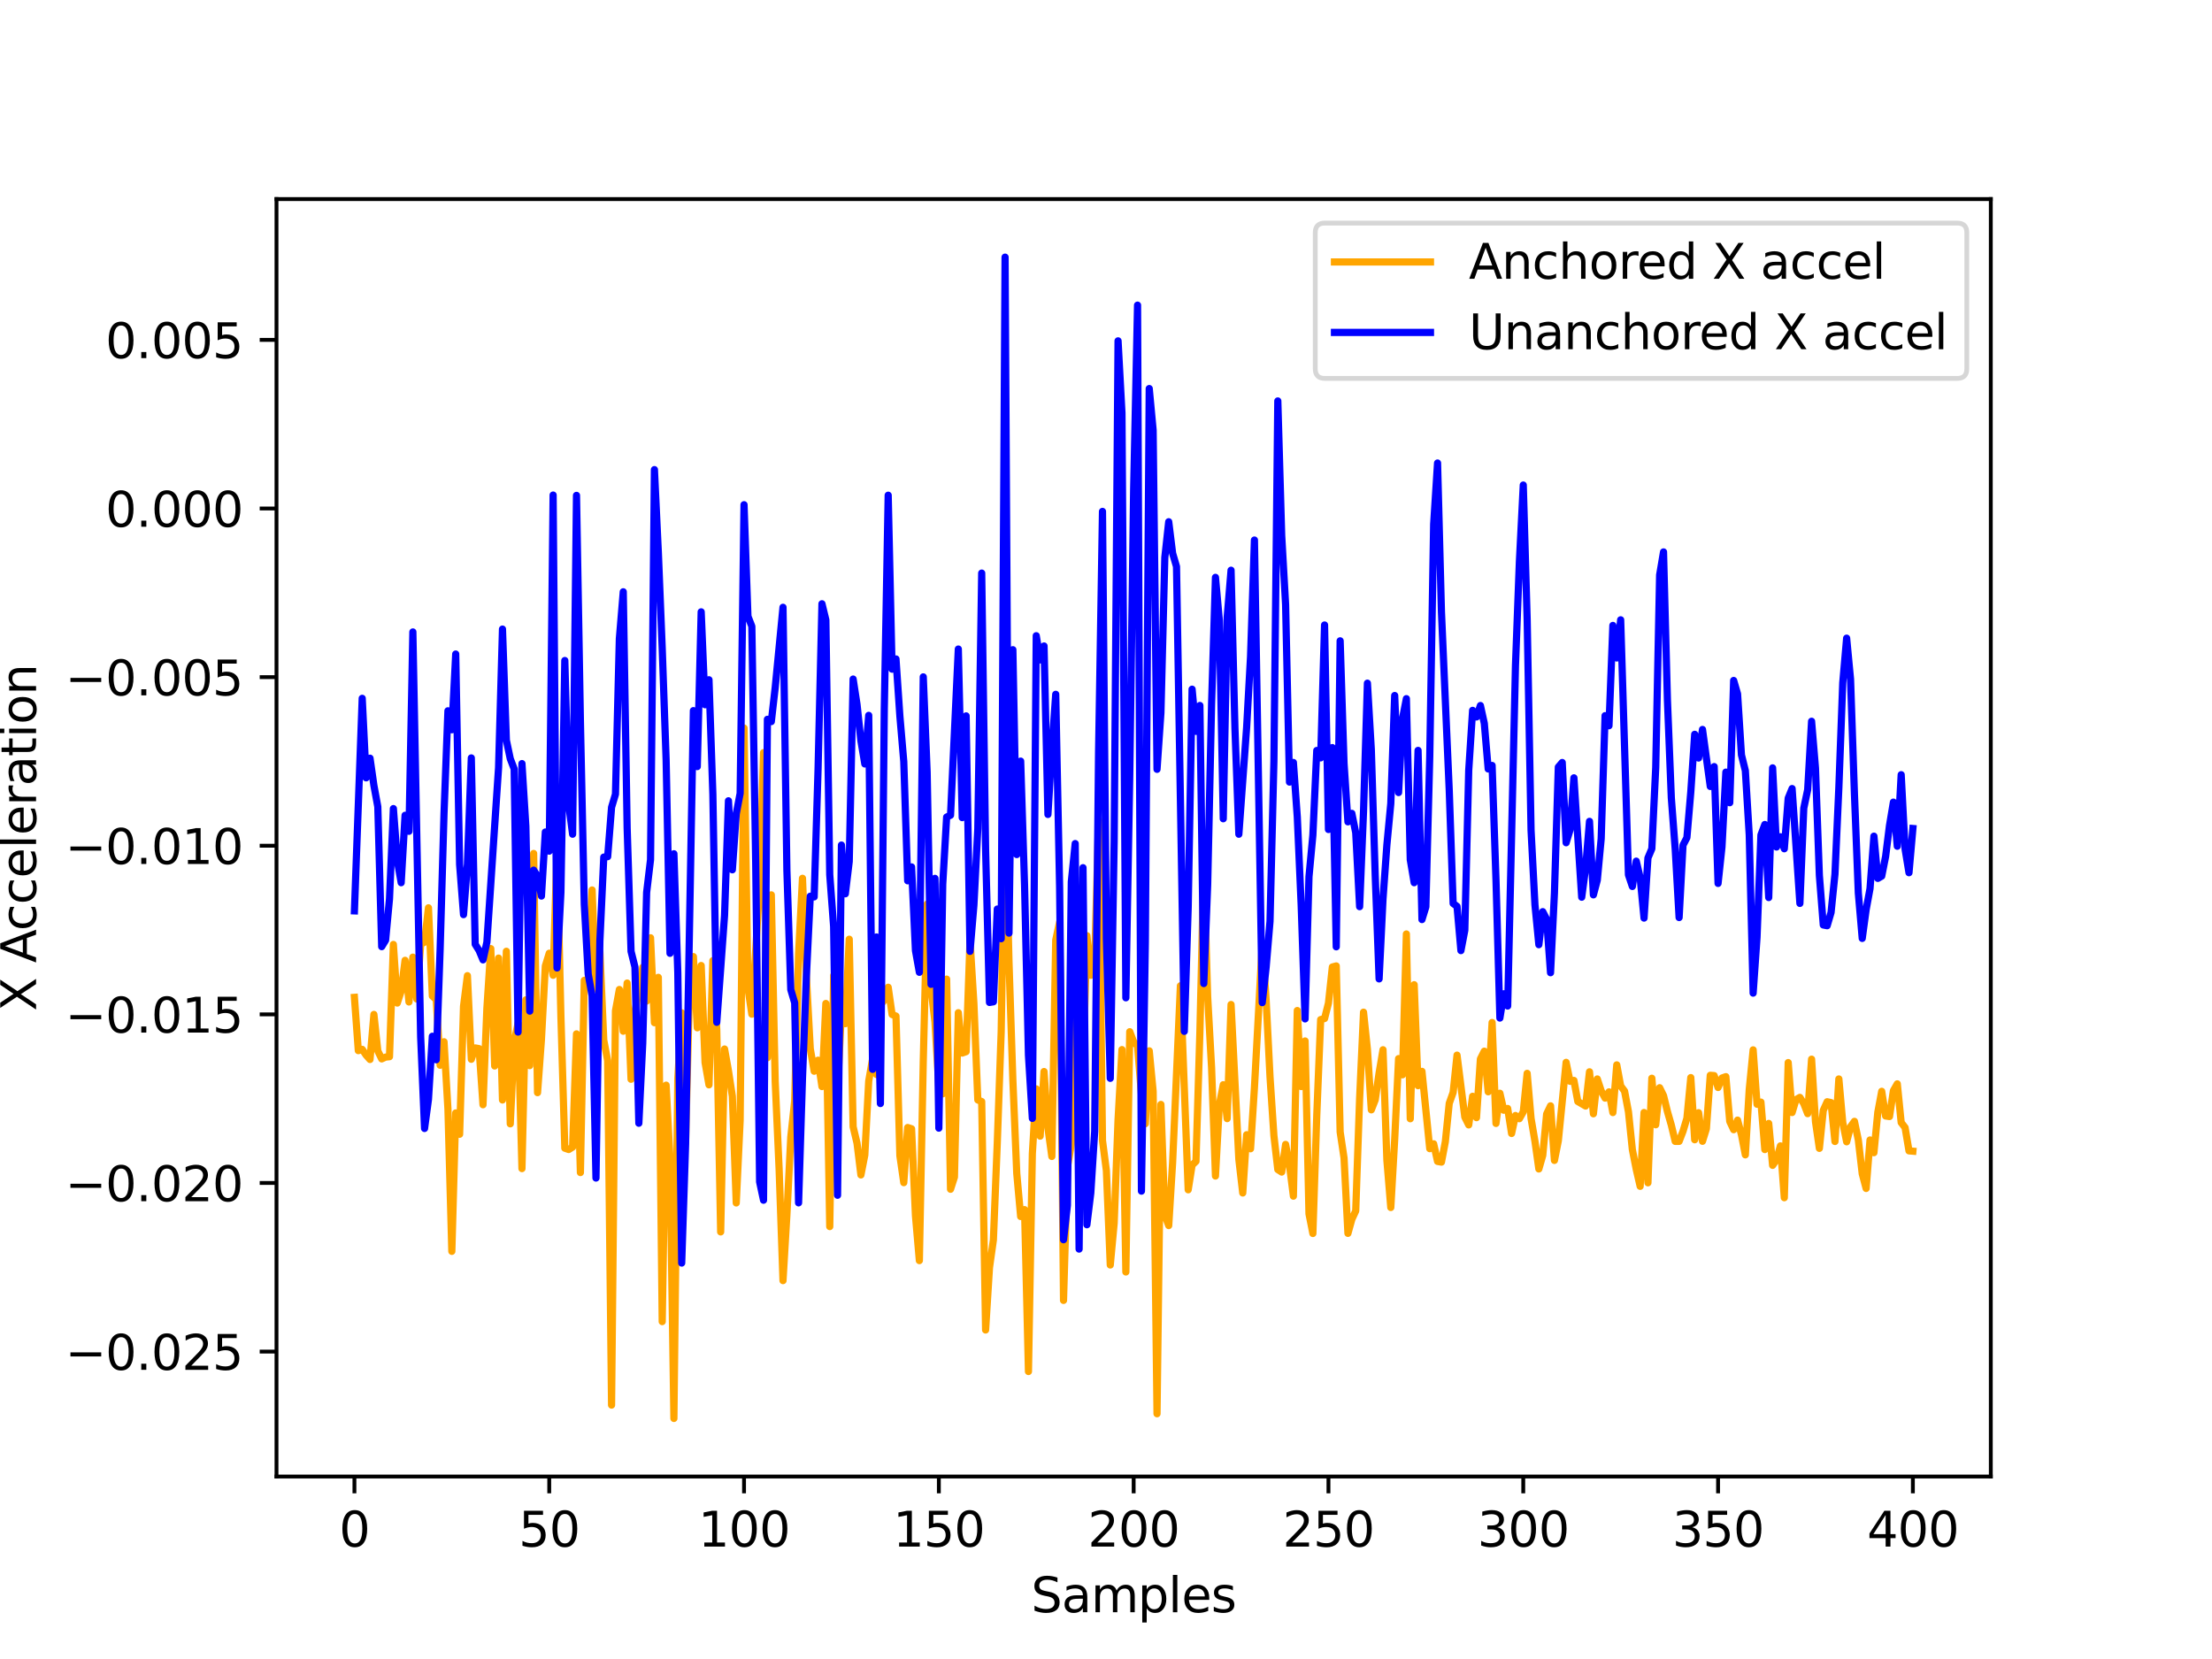 <?xml version="1.0" encoding="utf-8" standalone="no"?>
<!DOCTYPE svg PUBLIC "-//W3C//DTD SVG 1.1//EN"
  "http://www.w3.org/Graphics/SVG/1.1/DTD/svg11.dtd">
<svg xmlns:xlink="http://www.w3.org/1999/xlink" width="460.8pt" height="345.6pt" viewBox="0 0 460.8 345.6" xmlns="http://www.w3.org/2000/svg" version="1.1">
 <defs>
  <style type="text/css">*{stroke-linejoin: round; stroke-linecap: butt}</style>
 </defs>
 <g id="figure_1">
  <g id="patch_1">
   <path d="M 0 345.6 
L 460.8 345.6 
L 460.8 0 
L 0 0 
z
" style="fill: #ffffff"/>
  </g>
  <g id="axes_1">
   <g id="patch_2">
    <path d="M 57.6 307.584 
L 414.72 307.584 
L 414.72 41.472 
L 57.6 41.472 
z
" style="fill: #ffffff"/>
   </g>
   <g id="matplotlib.axis_1">
    <g id="xtick_1">
     <g id="line2d_1">
      <defs>
       <path id="m725468be35" d="M 0 0 
L 0 3.5 
" style="stroke: #000000; stroke-width: 0.8"/>
      </defs>
      <g>
       <use xlink:href="#m725468be35" x="73.833" y="307.584" style="stroke: #000000; stroke-width: 0.8"/>
      </g>
     </g>
     <g id="text_1">
      <!-- 0 -->
      <g transform="translate(70.651 322.182) scale(0.1 -0.1)">
       <defs>
        <path id="DejaVuSans-30" d="M 2034 4250 
Q 1547 4250 1301 3770 
Q 1056 3291 1056 2328 
Q 1056 1369 1301 889 
Q 1547 409 2034 409 
Q 2525 409 2770 889 
Q 3016 1369 3016 2328 
Q 3016 3291 2770 3770 
Q 2525 4250 2034 4250 
z
M 2034 4750 
Q 2819 4750 3233 4129 
Q 3647 3509 3647 2328 
Q 3647 1150 3233 529 
Q 2819 -91 2034 -91 
Q 1250 -91 836 529 
Q 422 1150 422 2328 
Q 422 3509 836 4129 
Q 1250 4750 2034 4750 
z
" transform="scale(0.016)"/>
       </defs>
       <use xlink:href="#DejaVuSans-30"/>
      </g>
     </g>
    </g>
    <g id="xtick_2">
     <g id="line2d_2">
      <g>
       <use xlink:href="#m725468be35" x="114.415" y="307.584" style="stroke: #000000; stroke-width: 0.8"/>
      </g>
     </g>
     <g id="text_2">
      <!-- 50 -->
      <g transform="translate(108.052 322.182) scale(0.1 -0.1)">
       <defs>
        <path id="DejaVuSans-35" d="M 691 4666 
L 3169 4666 
L 3169 4134 
L 1269 4134 
L 1269 2991 
Q 1406 3038 1543 3061 
Q 1681 3084 1819 3084 
Q 2600 3084 3056 2656 
Q 3513 2228 3513 1497 
Q 3513 744 3044 326 
Q 2575 -91 1722 -91 
Q 1428 -91 1123 -41 
Q 819 9 494 109 
L 494 744 
Q 775 591 1075 516 
Q 1375 441 1709 441 
Q 2250 441 2565 725 
Q 2881 1009 2881 1497 
Q 2881 1984 2565 2268 
Q 2250 2553 1709 2553 
Q 1456 2553 1204 2497 
Q 953 2441 691 2322 
L 691 4666 
z
" transform="scale(0.016)"/>
       </defs>
       <use xlink:href="#DejaVuSans-35"/>
       <use xlink:href="#DejaVuSans-30" x="63.623"/>
      </g>
     </g>
    </g>
    <g id="xtick_3">
     <g id="line2d_3">
      <g>
       <use xlink:href="#m725468be35" x="154.996" y="307.584" style="stroke: #000000; stroke-width: 0.8"/>
      </g>
     </g>
     <g id="text_3">
      <!-- 100 -->
      <g transform="translate(145.453 322.182) scale(0.1 -0.1)">
       <defs>
        <path id="DejaVuSans-31" d="M 794 531 
L 1825 531 
L 1825 4091 
L 703 3866 
L 703 4441 
L 1819 4666 
L 2450 4666 
L 2450 531 
L 3481 531 
L 3481 0 
L 794 0 
L 794 531 
z
" transform="scale(0.016)"/>
       </defs>
       <use xlink:href="#DejaVuSans-31"/>
       <use xlink:href="#DejaVuSans-30" x="63.623"/>
       <use xlink:href="#DejaVuSans-30" x="127.246"/>
      </g>
     </g>
    </g>
    <g id="xtick_4">
     <g id="line2d_4">
      <g>
       <use xlink:href="#m725468be35" x="195.578" y="307.584" style="stroke: #000000; stroke-width: 0.8"/>
      </g>
     </g>
     <g id="text_4">
      <!-- 150 -->
      <g transform="translate(186.034 322.182) scale(0.1 -0.1)">
       <use xlink:href="#DejaVuSans-31"/>
       <use xlink:href="#DejaVuSans-35" x="63.623"/>
       <use xlink:href="#DejaVuSans-30" x="127.246"/>
      </g>
     </g>
    </g>
    <g id="xtick_5">
     <g id="line2d_5">
      <g>
       <use xlink:href="#m725468be35" x="236.16" y="307.584" style="stroke: #000000; stroke-width: 0.8"/>
      </g>
     </g>
     <g id="text_5">
      <!-- 200 -->
      <g transform="translate(226.616 322.182) scale(0.1 -0.1)">
       <defs>
        <path id="DejaVuSans-32" d="M 1228 531 
L 3431 531 
L 3431 0 
L 469 0 
L 469 531 
Q 828 903 1448 1529 
Q 2069 2156 2228 2338 
Q 2531 2678 2651 2914 
Q 2772 3150 2772 3378 
Q 2772 3750 2511 3984 
Q 2250 4219 1831 4219 
Q 1534 4219 1204 4116 
Q 875 4013 500 3803 
L 500 4441 
Q 881 4594 1212 4672 
Q 1544 4750 1819 4750 
Q 2544 4750 2975 4387 
Q 3406 4025 3406 3419 
Q 3406 3131 3298 2873 
Q 3191 2616 2906 2266 
Q 2828 2175 2409 1742 
Q 1991 1309 1228 531 
z
" transform="scale(0.016)"/>
       </defs>
       <use xlink:href="#DejaVuSans-32"/>
       <use xlink:href="#DejaVuSans-30" x="63.623"/>
       <use xlink:href="#DejaVuSans-30" x="127.246"/>
      </g>
     </g>
    </g>
    <g id="xtick_6">
     <g id="line2d_6">
      <g>
       <use xlink:href="#m725468be35" x="276.742" y="307.584" style="stroke: #000000; stroke-width: 0.8"/>
      </g>
     </g>
     <g id="text_6">
      <!-- 250 -->
      <g transform="translate(267.198 322.182) scale(0.1 -0.1)">
       <use xlink:href="#DejaVuSans-32"/>
       <use xlink:href="#DejaVuSans-35" x="63.623"/>
       <use xlink:href="#DejaVuSans-30" x="127.246"/>
      </g>
     </g>
    </g>
    <g id="xtick_7">
     <g id="line2d_7">
      <g>
       <use xlink:href="#m725468be35" x="317.324" y="307.584" style="stroke: #000000; stroke-width: 0.8"/>
      </g>
     </g>
     <g id="text_7">
      <!-- 300 -->
      <g transform="translate(307.78 322.182) scale(0.1 -0.1)">
       <defs>
        <path id="DejaVuSans-33" d="M 2597 2516 
Q 3050 2419 3304 2112 
Q 3559 1806 3559 1356 
Q 3559 666 3084 287 
Q 2609 -91 1734 -91 
Q 1441 -91 1130 -33 
Q 819 25 488 141 
L 488 750 
Q 750 597 1062 519 
Q 1375 441 1716 441 
Q 2309 441 2620 675 
Q 2931 909 2931 1356 
Q 2931 1769 2642 2001 
Q 2353 2234 1838 2234 
L 1294 2234 
L 1294 2753 
L 1863 2753 
Q 2328 2753 2575 2939 
Q 2822 3125 2822 3475 
Q 2822 3834 2567 4026 
Q 2313 4219 1838 4219 
Q 1578 4219 1281 4162 
Q 984 4106 628 3988 
L 628 4550 
Q 988 4650 1302 4700 
Q 1616 4750 1894 4750 
Q 2613 4750 3031 4423 
Q 3450 4097 3450 3541 
Q 3450 3153 3228 2886 
Q 3006 2619 2597 2516 
z
" transform="scale(0.016)"/>
       </defs>
       <use xlink:href="#DejaVuSans-33"/>
       <use xlink:href="#DejaVuSans-30" x="63.623"/>
       <use xlink:href="#DejaVuSans-30" x="127.246"/>
      </g>
     </g>
    </g>
    <g id="xtick_8">
     <g id="line2d_8">
      <g>
       <use xlink:href="#m725468be35" x="357.905" y="307.584" style="stroke: #000000; stroke-width: 0.8"/>
      </g>
     </g>
     <g id="text_8">
      <!-- 350 -->
      <g transform="translate(348.362 322.182) scale(0.1 -0.1)">
       <use xlink:href="#DejaVuSans-33"/>
       <use xlink:href="#DejaVuSans-35" x="63.623"/>
       <use xlink:href="#DejaVuSans-30" x="127.246"/>
      </g>
     </g>
    </g>
    <g id="xtick_9">
     <g id="line2d_9">
      <g>
       <use xlink:href="#m725468be35" x="398.487" y="307.584" style="stroke: #000000; stroke-width: 0.8"/>
      </g>
     </g>
     <g id="text_9">
      <!-- 400 -->
      <g transform="translate(388.944 322.182) scale(0.1 -0.1)">
       <defs>
        <path id="DejaVuSans-34" d="M 2419 4116 
L 825 1625 
L 2419 1625 
L 2419 4116 
z
M 2253 4666 
L 3047 4666 
L 3047 1625 
L 3713 1625 
L 3713 1100 
L 3047 1100 
L 3047 0 
L 2419 0 
L 2419 1100 
L 313 1100 
L 313 1709 
L 2253 4666 
z
" transform="scale(0.016)"/>
       </defs>
       <use xlink:href="#DejaVuSans-34"/>
       <use xlink:href="#DejaVuSans-30" x="63.623"/>
       <use xlink:href="#DejaVuSans-30" x="127.246"/>
      </g>
     </g>
    </g>
    <g id="text_10">
     <!-- Samples -->
     <g transform="translate(214.807 335.861) scale(0.1 -0.1)">
      <defs>
       <path id="DejaVuSans-53" d="M 3425 4513 
L 3425 3897 
Q 3066 4069 2747 4153 
Q 2428 4238 2131 4238 
Q 1616 4238 1336 4038 
Q 1056 3838 1056 3469 
Q 1056 3159 1242 3001 
Q 1428 2844 1947 2747 
L 2328 2669 
Q 3034 2534 3370 2195 
Q 3706 1856 3706 1288 
Q 3706 609 3251 259 
Q 2797 -91 1919 -91 
Q 1588 -91 1214 -16 
Q 841 59 441 206 
L 441 856 
Q 825 641 1194 531 
Q 1563 422 1919 422 
Q 2459 422 2753 634 
Q 3047 847 3047 1241 
Q 3047 1584 2836 1778 
Q 2625 1972 2144 2069 
L 1759 2144 
Q 1053 2284 737 2584 
Q 422 2884 422 3419 
Q 422 4038 858 4394 
Q 1294 4750 2059 4750 
Q 2388 4750 2728 4690 
Q 3069 4631 3425 4513 
z
" transform="scale(0.016)"/>
       <path id="DejaVuSans-61" d="M 2194 1759 
Q 1497 1759 1228 1600 
Q 959 1441 959 1056 
Q 959 750 1161 570 
Q 1363 391 1709 391 
Q 2188 391 2477 730 
Q 2766 1069 2766 1631 
L 2766 1759 
L 2194 1759 
z
M 3341 1997 
L 3341 0 
L 2766 0 
L 2766 531 
Q 2569 213 2275 61 
Q 1981 -91 1556 -91 
Q 1019 -91 701 211 
Q 384 513 384 1019 
Q 384 1609 779 1909 
Q 1175 2209 1959 2209 
L 2766 2209 
L 2766 2266 
Q 2766 2663 2505 2880 
Q 2244 3097 1772 3097 
Q 1472 3097 1187 3025 
Q 903 2953 641 2809 
L 641 3341 
Q 956 3463 1253 3523 
Q 1550 3584 1831 3584 
Q 2591 3584 2966 3190 
Q 3341 2797 3341 1997 
z
" transform="scale(0.016)"/>
       <path id="DejaVuSans-6d" d="M 3328 2828 
Q 3544 3216 3844 3400 
Q 4144 3584 4550 3584 
Q 5097 3584 5394 3201 
Q 5691 2819 5691 2113 
L 5691 0 
L 5113 0 
L 5113 2094 
Q 5113 2597 4934 2840 
Q 4756 3084 4391 3084 
Q 3944 3084 3684 2787 
Q 3425 2491 3425 1978 
L 3425 0 
L 2847 0 
L 2847 2094 
Q 2847 2600 2669 2842 
Q 2491 3084 2119 3084 
Q 1678 3084 1418 2786 
Q 1159 2488 1159 1978 
L 1159 0 
L 581 0 
L 581 3500 
L 1159 3500 
L 1159 2956 
Q 1356 3278 1631 3431 
Q 1906 3584 2284 3584 
Q 2666 3584 2933 3390 
Q 3200 3197 3328 2828 
z
" transform="scale(0.016)"/>
       <path id="DejaVuSans-70" d="M 1159 525 
L 1159 -1331 
L 581 -1331 
L 581 3500 
L 1159 3500 
L 1159 2969 
Q 1341 3281 1617 3432 
Q 1894 3584 2278 3584 
Q 2916 3584 3314 3078 
Q 3713 2572 3713 1747 
Q 3713 922 3314 415 
Q 2916 -91 2278 -91 
Q 1894 -91 1617 61 
Q 1341 213 1159 525 
z
M 3116 1747 
Q 3116 2381 2855 2742 
Q 2594 3103 2138 3103 
Q 1681 3103 1420 2742 
Q 1159 2381 1159 1747 
Q 1159 1113 1420 752 
Q 1681 391 2138 391 
Q 2594 391 2855 752 
Q 3116 1113 3116 1747 
z
" transform="scale(0.016)"/>
       <path id="DejaVuSans-6c" d="M 603 4863 
L 1178 4863 
L 1178 0 
L 603 0 
L 603 4863 
z
" transform="scale(0.016)"/>
       <path id="DejaVuSans-65" d="M 3597 1894 
L 3597 1613 
L 953 1613 
Q 991 1019 1311 708 
Q 1631 397 2203 397 
Q 2534 397 2845 478 
Q 3156 559 3463 722 
L 3463 178 
Q 3153 47 2828 -22 
Q 2503 -91 2169 -91 
Q 1331 -91 842 396 
Q 353 884 353 1716 
Q 353 2575 817 3079 
Q 1281 3584 2069 3584 
Q 2775 3584 3186 3129 
Q 3597 2675 3597 1894 
z
M 3022 2063 
Q 3016 2534 2758 2815 
Q 2500 3097 2075 3097 
Q 1594 3097 1305 2825 
Q 1016 2553 972 2059 
L 3022 2063 
z
" transform="scale(0.016)"/>
       <path id="DejaVuSans-73" d="M 2834 3397 
L 2834 2853 
Q 2591 2978 2328 3040 
Q 2066 3103 1784 3103 
Q 1356 3103 1142 2972 
Q 928 2841 928 2578 
Q 928 2378 1081 2264 
Q 1234 2150 1697 2047 
L 1894 2003 
Q 2506 1872 2764 1633 
Q 3022 1394 3022 966 
Q 3022 478 2636 193 
Q 2250 -91 1575 -91 
Q 1294 -91 989 -36 
Q 684 19 347 128 
L 347 722 
Q 666 556 975 473 
Q 1284 391 1588 391 
Q 1994 391 2212 530 
Q 2431 669 2431 922 
Q 2431 1156 2273 1281 
Q 2116 1406 1581 1522 
L 1381 1569 
Q 847 1681 609 1914 
Q 372 2147 372 2553 
Q 372 3047 722 3315 
Q 1072 3584 1716 3584 
Q 2034 3584 2315 3537 
Q 2597 3491 2834 3397 
z
" transform="scale(0.016)"/>
      </defs>
      <use xlink:href="#DejaVuSans-53"/>
      <use xlink:href="#DejaVuSans-61" x="63.477"/>
      <use xlink:href="#DejaVuSans-6d" x="124.756"/>
      <use xlink:href="#DejaVuSans-70" x="222.168"/>
      <use xlink:href="#DejaVuSans-6c" x="285.645"/>
      <use xlink:href="#DejaVuSans-65" x="313.428"/>
      <use xlink:href="#DejaVuSans-73" x="374.951"/>
     </g>
    </g>
   </g>
   <g id="matplotlib.axis_2">
    <g id="ytick_1">
     <g id="line2d_10">
      <defs>
       <path id="m197a4df9af" d="M 0 0 
L -3.5 0 
" style="stroke: #000000; stroke-width: 0.8"/>
      </defs>
      <g>
       <use xlink:href="#m197a4df9af" x="57.6" y="281.559" style="stroke: #000000; stroke-width: 0.8"/>
      </g>
     </g>
     <g id="text_11">
      <!-- −0.025 -->
      <g transform="translate(13.592 285.358) scale(0.1 -0.1)">
       <defs>
        <path id="DejaVuSans-2212" d="M 678 2272 
L 4684 2272 
L 4684 1741 
L 678 1741 
L 678 2272 
z
" transform="scale(0.016)"/>
        <path id="DejaVuSans-2e" d="M 684 794 
L 1344 794 
L 1344 0 
L 684 0 
L 684 794 
z
" transform="scale(0.016)"/>
       </defs>
       <use xlink:href="#DejaVuSans-2212"/>
       <use xlink:href="#DejaVuSans-30" x="83.789"/>
       <use xlink:href="#DejaVuSans-2e" x="147.412"/>
       <use xlink:href="#DejaVuSans-30" x="179.199"/>
       <use xlink:href="#DejaVuSans-32" x="242.822"/>
       <use xlink:href="#DejaVuSans-35" x="306.445"/>
      </g>
     </g>
    </g>
    <g id="ytick_2">
     <g id="line2d_11">
      <g>
       <use xlink:href="#m197a4df9af" x="57.6" y="246.433" style="stroke: #000000; stroke-width: 0.8"/>
      </g>
     </g>
     <g id="text_12">
      <!-- −0.020 -->
      <g transform="translate(13.592 250.232) scale(0.1 -0.1)">
       <use xlink:href="#DejaVuSans-2212"/>
       <use xlink:href="#DejaVuSans-30" x="83.789"/>
       <use xlink:href="#DejaVuSans-2e" x="147.412"/>
       <use xlink:href="#DejaVuSans-30" x="179.199"/>
       <use xlink:href="#DejaVuSans-32" x="242.822"/>
       <use xlink:href="#DejaVuSans-30" x="306.445"/>
      </g>
     </g>
    </g>
    <g id="ytick_3">
     <g id="line2d_12">
      <g>
       <use xlink:href="#m197a4df9af" x="57.6" y="211.307" style="stroke: #000000; stroke-width: 0.8"/>
      </g>
     </g>
     <g id="text_13">
      <!-- −0.015 -->
      <g transform="translate(13.592 215.106) scale(0.1 -0.1)">
       <use xlink:href="#DejaVuSans-2212"/>
       <use xlink:href="#DejaVuSans-30" x="83.789"/>
       <use xlink:href="#DejaVuSans-2e" x="147.412"/>
       <use xlink:href="#DejaVuSans-30" x="179.199"/>
       <use xlink:href="#DejaVuSans-31" x="242.822"/>
       <use xlink:href="#DejaVuSans-35" x="306.445"/>
      </g>
     </g>
    </g>
    <g id="ytick_4">
     <g id="line2d_13">
      <g>
       <use xlink:href="#m197a4df9af" x="57.6" y="176.181" style="stroke: #000000; stroke-width: 0.8"/>
      </g>
     </g>
     <g id="text_14">
      <!-- −0.010 -->
      <g transform="translate(13.592 179.98) scale(0.1 -0.1)">
       <use xlink:href="#DejaVuSans-2212"/>
       <use xlink:href="#DejaVuSans-30" x="83.789"/>
       <use xlink:href="#DejaVuSans-2e" x="147.412"/>
       <use xlink:href="#DejaVuSans-30" x="179.199"/>
       <use xlink:href="#DejaVuSans-31" x="242.822"/>
       <use xlink:href="#DejaVuSans-30" x="306.445"/>
      </g>
     </g>
    </g>
    <g id="ytick_5">
     <g id="line2d_14">
      <g>
       <use xlink:href="#m197a4df9af" x="57.6" y="141.055" style="stroke: #000000; stroke-width: 0.8"/>
      </g>
     </g>
     <g id="text_15">
      <!-- −0.005 -->
      <g transform="translate(13.592 144.854) scale(0.1 -0.1)">
       <use xlink:href="#DejaVuSans-2212"/>
       <use xlink:href="#DejaVuSans-30" x="83.789"/>
       <use xlink:href="#DejaVuSans-2e" x="147.412"/>
       <use xlink:href="#DejaVuSans-30" x="179.199"/>
       <use xlink:href="#DejaVuSans-30" x="242.822"/>
       <use xlink:href="#DejaVuSans-35" x="306.445"/>
      </g>
     </g>
    </g>
    <g id="ytick_6">
     <g id="line2d_15">
      <g>
       <use xlink:href="#m197a4df9af" x="57.6" y="105.929" style="stroke: #000000; stroke-width: 0.8"/>
      </g>
     </g>
     <g id="text_16">
      <!-- 0.000 -->
      <g transform="translate(21.972 109.729) scale(0.1 -0.1)">
       <use xlink:href="#DejaVuSans-30"/>
       <use xlink:href="#DejaVuSans-2e" x="63.623"/>
       <use xlink:href="#DejaVuSans-30" x="95.41"/>
       <use xlink:href="#DejaVuSans-30" x="159.033"/>
       <use xlink:href="#DejaVuSans-30" x="222.656"/>
      </g>
     </g>
    </g>
    <g id="ytick_7">
     <g id="line2d_16">
      <g>
       <use xlink:href="#m197a4df9af" x="57.6" y="70.803" style="stroke: #000000; stroke-width: 0.8"/>
      </g>
     </g>
     <g id="text_17">
      <!-- 0.005 -->
      <g transform="translate(21.972 74.603) scale(0.1 -0.1)">
       <use xlink:href="#DejaVuSans-30"/>
       <use xlink:href="#DejaVuSans-2e" x="63.623"/>
       <use xlink:href="#DejaVuSans-30" x="95.41"/>
       <use xlink:href="#DejaVuSans-30" x="159.033"/>
       <use xlink:href="#DejaVuSans-35" x="222.656"/>
      </g>
     </g>
    </g>
    <g id="text_18">
     <!-- X Acceleration -->
     <g transform="translate(7.513 210.612) rotate(-90) scale(0.1 -0.1)">
      <defs>
       <path id="DejaVuSans-58" d="M 403 4666 
L 1081 4666 
L 2241 2931 
L 3406 4666 
L 4084 4666 
L 2584 2425 
L 4184 0 
L 3506 0 
L 2194 1984 
L 872 0 
L 191 0 
L 1856 2491 
L 403 4666 
z
" transform="scale(0.016)"/>
       <path id="DejaVuSans-20" transform="scale(0.016)"/>
       <path id="DejaVuSans-41" d="M 2188 4044 
L 1331 1722 
L 3047 1722 
L 2188 4044 
z
M 1831 4666 
L 2547 4666 
L 4325 0 
L 3669 0 
L 3244 1197 
L 1141 1197 
L 716 0 
L 50 0 
L 1831 4666 
z
" transform="scale(0.016)"/>
       <path id="DejaVuSans-63" d="M 3122 3366 
L 3122 2828 
Q 2878 2963 2633 3030 
Q 2388 3097 2138 3097 
Q 1578 3097 1268 2742 
Q 959 2388 959 1747 
Q 959 1106 1268 751 
Q 1578 397 2138 397 
Q 2388 397 2633 464 
Q 2878 531 3122 666 
L 3122 134 
Q 2881 22 2623 -34 
Q 2366 -91 2075 -91 
Q 1284 -91 818 406 
Q 353 903 353 1747 
Q 353 2603 823 3093 
Q 1294 3584 2113 3584 
Q 2378 3584 2631 3529 
Q 2884 3475 3122 3366 
z
" transform="scale(0.016)"/>
       <path id="DejaVuSans-72" d="M 2631 2963 
Q 2534 3019 2420 3045 
Q 2306 3072 2169 3072 
Q 1681 3072 1420 2755 
Q 1159 2438 1159 1844 
L 1159 0 
L 581 0 
L 581 3500 
L 1159 3500 
L 1159 2956 
Q 1341 3275 1631 3429 
Q 1922 3584 2338 3584 
Q 2397 3584 2469 3576 
Q 2541 3569 2628 3553 
L 2631 2963 
z
" transform="scale(0.016)"/>
       <path id="DejaVuSans-74" d="M 1172 4494 
L 1172 3500 
L 2356 3500 
L 2356 3053 
L 1172 3053 
L 1172 1153 
Q 1172 725 1289 603 
Q 1406 481 1766 481 
L 2356 481 
L 2356 0 
L 1766 0 
Q 1100 0 847 248 
Q 594 497 594 1153 
L 594 3053 
L 172 3053 
L 172 3500 
L 594 3500 
L 594 4494 
L 1172 4494 
z
" transform="scale(0.016)"/>
       <path id="DejaVuSans-69" d="M 603 3500 
L 1178 3500 
L 1178 0 
L 603 0 
L 603 3500 
z
M 603 4863 
L 1178 4863 
L 1178 4134 
L 603 4134 
L 603 4863 
z
" transform="scale(0.016)"/>
       <path id="DejaVuSans-6f" d="M 1959 3097 
Q 1497 3097 1228 2736 
Q 959 2375 959 1747 
Q 959 1119 1226 758 
Q 1494 397 1959 397 
Q 2419 397 2687 759 
Q 2956 1122 2956 1747 
Q 2956 2369 2687 2733 
Q 2419 3097 1959 3097 
z
M 1959 3584 
Q 2709 3584 3137 3096 
Q 3566 2609 3566 1747 
Q 3566 888 3137 398 
Q 2709 -91 1959 -91 
Q 1206 -91 779 398 
Q 353 888 353 1747 
Q 353 2609 779 3096 
Q 1206 3584 1959 3584 
z
" transform="scale(0.016)"/>
       <path id="DejaVuSans-6e" d="M 3513 2113 
L 3513 0 
L 2938 0 
L 2938 2094 
Q 2938 2591 2744 2837 
Q 2550 3084 2163 3084 
Q 1697 3084 1428 2787 
Q 1159 2491 1159 1978 
L 1159 0 
L 581 0 
L 581 3500 
L 1159 3500 
L 1159 2956 
Q 1366 3272 1645 3428 
Q 1925 3584 2291 3584 
Q 2894 3584 3203 3211 
Q 3513 2838 3513 2113 
z
" transform="scale(0.016)"/>
      </defs>
      <use xlink:href="#DejaVuSans-58"/>
      <use xlink:href="#DejaVuSans-20" x="68.506"/>
      <use xlink:href="#DejaVuSans-41" x="100.293"/>
      <use xlink:href="#DejaVuSans-63" x="166.951"/>
      <use xlink:href="#DejaVuSans-63" x="221.932"/>
      <use xlink:href="#DejaVuSans-65" x="276.912"/>
      <use xlink:href="#DejaVuSans-6c" x="338.436"/>
      <use xlink:href="#DejaVuSans-65" x="366.219"/>
      <use xlink:href="#DejaVuSans-72" x="427.742"/>
      <use xlink:href="#DejaVuSans-61" x="468.855"/>
      <use xlink:href="#DejaVuSans-74" x="530.135"/>
      <use xlink:href="#DejaVuSans-69" x="569.344"/>
      <use xlink:href="#DejaVuSans-6f" x="597.127"/>
      <use xlink:href="#DejaVuSans-6e" x="658.309"/>
     </g>
    </g>
   </g>
   <g id="line2d_17">
    <path d="M 73.833 207.769 
L 74.644 218.866 
L 75.456 218.601 
L 76.268 219.795 
L 77.079 220.71 
L 77.891 211.326 
L 78.703 218.923 
L 79.514 220.585 
L 80.326 220.211 
L 81.137 220.131 
L 81.949 196.747 
L 82.761 208.953 
L 83.572 206.457 
L 84.384 200.057 
L 85.196 208.727 
L 86.007 199.393 
L 86.819 208.113 
L 87.631 196.677 
L 88.442 196.273 
L 89.254 189.114 
L 90.065 207.49 
L 90.877 208.232 
L 91.689 221.91 
L 92.5 217.018 
L 93.312 231.026 
L 94.124 260.675 
L 94.935 231.847 
L 95.747 236.285 
L 96.559 209.651 
L 97.37 203.25 
L 98.182 220.668 
L 98.993 218.301 
L 99.805 218.454 
L 100.617 230.137 
L 101.428 210.056 
L 102.24 197.617 
L 103.052 222.063 
L 103.863 199.587 
L 104.675 229.144 
L 105.487 198.168 
L 106.298 234.115 
L 107.11 217.054 
L 107.921 213.176 
L 108.733 243.439 
L 109.545 208.293 
L 110.356 221.984 
L 111.168 177.793 
L 111.98 227.62 
L 112.791 216.545 
L 113.603 201.231 
L 114.415 198.576 
L 115.226 203.166 
L 116.038 177.11 
L 116.849 211.78 
L 117.661 239.187 
L 118.473 239.463 
L 119.284 238.96 
L 120.096 215.374 
L 120.908 244.265 
L 121.719 204.223 
L 122.531 204.206 
L 123.343 185.398 
L 124.154 206.052 
L 124.966 198.253 
L 125.777 216.668 
L 126.589 220.955 
L 127.401 292.706 
L 128.212 210.577 
L 129.024 206.131 
L 129.836 214.821 
L 130.647 204.79 
L 131.459 224.831 
L 132.271 210.738 
L 133.894 201.518 
L 134.705 208.541 
L 135.517 195.36 
L 136.329 213.047 
L 137.14 203.601 
L 137.952 275.313 
L 138.764 226.06 
L 139.575 241.546 
L 140.387 295.488 
L 141.199 224.665 
L 142.01 210.994 
L 142.822 237.99 
L 143.633 206.118 
L 144.445 199.278 
L 145.257 214.109 
L 146.068 201.135 
L 146.88 221.351 
L 147.692 225.992 
L 148.503 200.12 
L 149.315 214.508 
L 150.127 256.626 
L 150.938 218.531 
L 151.75 223.064 
L 152.561 228.367 
L 153.373 250.595 
L 154.185 233.385 
L 154.996 151.659 
L 155.808 205.804 
L 156.62 211.274 
L 158.243 184.421 
L 159.055 156.794 
L 159.866 220.349 
L 160.678 186.413 
L 161.489 225.323 
L 162.301 243.488 
L 163.113 266.778 
L 163.924 253.097 
L 164.736 236.871 
L 165.548 229.349 
L 166.359 198.666 
L 167.171 182.964 
L 167.983 203.449 
L 168.794 218.457 
L 169.606 223.153 
L 170.417 220.862 
L 171.229 226.353 
L 172.041 209.04 
L 172.852 255.52 
L 173.664 203.22 
L 174.476 227.28 
L 175.287 210.403 
L 176.099 213.255 
L 176.911 195.656 
L 177.722 234.721 
L 178.534 238.143 
L 179.345 244.761 
L 180.157 240.613 
L 180.969 225.207 
L 181.78 220.544 
L 182.592 223.837 
L 183.404 209.329 
L 184.215 208.359 
L 185.027 205.664 
L 185.839 211.339 
L 186.65 211.666 
L 187.462 240.771 
L 188.273 246.366 
L 189.085 234.881 
L 189.897 235.147 
L 190.708 253.267 
L 191.52 262.605 
L 192.332 221.067 
L 193.143 188.338 
L 193.955 205.911 
L 194.767 212.87 
L 195.578 226.492 
L 196.39 227.865 
L 197.201 203.97 
L 198.013 247.742 
L 198.825 245.209 
L 199.636 210.964 
L 200.448 219.37 
L 201.26 219.078 
L 202.071 195.966 
L 202.883 209.033 
L 203.695 229.136 
L 204.506 229.475 
L 205.318 277.058 
L 206.129 264.058 
L 206.941 258.297 
L 207.753 238.05 
L 208.564 214.953 
L 209.376 166.472 
L 210.188 200.327 
L 210.999 225.002 
L 211.811 244.449 
L 212.623 253.425 
L 213.434 251.986 
L 214.246 285.711 
L 215.057 240.332 
L 215.869 226.833 
L 216.681 236.676 
L 217.492 223.221 
L 218.304 234.977 
L 219.116 240.914 
L 219.927 195.841 
L 220.739 192.067 
L 221.551 270.896 
L 222.362 243.2 
L 223.174 238.33 
L 223.985 215.455 
L 224.797 200.72 
L 225.609 221.771 
L 226.42 194.917 
L 227.232 203.175 
L 228.044 200.133 
L 228.855 170.913 
L 229.667 237.587 
L 230.479 243.848 
L 231.29 263.521 
L 232.102 254.8 
L 232.913 233.245 
L 233.725 218.651 
L 234.537 264.976 
L 235.348 214.923 
L 236.16 217.055 
L 236.972 217.88 
L 237.783 227.997 
L 238.595 234.093 
L 239.407 218.911 
L 240.218 227.32 
L 241.03 294.509 
L 241.841 230.075 
L 242.653 253.143 
L 243.465 255.306 
L 244.276 242.187 
L 245.9 205.359 
L 247.523 247.853 
L 248.335 242.709 
L 249.146 241.928 
L 249.958 214.975 
L 250.769 180.471 
L 251.581 207.699 
L 252.393 222.386 
L 253.204 244.988 
L 254.016 230.137 
L 254.828 225.967 
L 255.639 233.029 
L 256.451 209.258 
L 258.074 241.526 
L 258.886 248.519 
L 259.697 236.385 
L 260.509 239.307 
L 261.321 226.6 
L 262.944 196.623 
L 263.756 208.234 
L 264.567 224.318 
L 265.379 236.58 
L 266.191 243.637 
L 267.002 244.161 
L 267.814 238.402 
L 268.625 242.774 
L 269.437 249.182 
L 270.249 210.515 
L 271.06 226.346 
L 271.872 216.85 
L 272.684 252.848 
L 273.495 256.96 
L 274.307 232.383 
L 275.119 212.397 
L 275.93 212.183 
L 276.742 208.965 
L 277.553 201.44 
L 278.365 201.22 
L 279.177 235.787 
L 279.988 241.232 
L 280.8 256.932 
L 281.612 254.01 
L 282.423 252.249 
L 283.235 228.788 
L 284.047 210.857 
L 284.858 218.603 
L 285.67 231.199 
L 286.481 229.13 
L 287.293 223.507 
L 288.105 218.682 
L 288.916 241.709 
L 289.728 251.544 
L 290.54 237.341 
L 291.351 220.527 
L 292.163 223.899 
L 292.975 194.565 
L 293.786 233.059 
L 294.598 205.134 
L 295.409 226.167 
L 296.221 223.184 
L 297.844 239.29 
L 298.656 238.278 
L 299.468 241.943 
L 300.279 242.089 
L 301.091 237.823 
L 301.903 229.841 
L 302.714 227.569 
L 303.526 219.805 
L 305.149 232.709 
L 305.961 234.341 
L 306.772 228.377 
L 307.584 232.827 
L 308.396 220.598 
L 309.207 218.984 
L 310.019 227.439 
L 310.831 213.005 
L 311.642 234.029 
L 312.454 227.745 
L 313.265 231.282 
L 314.077 230.916 
L 314.889 236.124 
L 315.7 232.379 
L 316.512 233.045 
L 317.324 231.617 
L 318.135 223.599 
L 318.947 232.99 
L 319.759 237.755 
L 320.57 243.516 
L 321.382 240.687 
L 322.193 232.062 
L 323.005 230.366 
L 323.817 241.731 
L 324.628 237.641 
L 326.252 221.308 
L 327.063 225.251 
L 327.875 225.074 
L 328.687 229.457 
L 330.31 230.407 
L 331.121 223.276 
L 331.933 232.02 
L 332.745 224.766 
L 333.556 227.239 
L 334.368 228.755 
L 335.18 227.455 
L 335.991 231.769 
L 336.803 221.834 
L 337.615 226.222 
L 338.426 227.305 
L 339.238 231.608 
L 340.049 239.479 
L 340.861 243.607 
L 341.673 247.13 
L 342.484 231.755 
L 343.296 246.4 
L 344.108 224.616 
L 344.919 234.307 
L 345.731 226.592 
L 346.543 228.24 
L 347.354 231.547 
L 348.166 234.38 
L 348.977 237.767 
L 349.789 237.767 
L 350.601 235.664 
L 351.412 232.953 
L 352.224 224.482 
L 353.036 237.43 
L 353.847 231.8 
L 354.659 237.75 
L 355.471 235.132 
L 356.282 224.006 
L 357.094 224.068 
L 357.905 226.548 
L 358.717 224.576 
L 359.529 224.288 
L 360.34 233.617 
L 361.152 235.335 
L 361.964 233.342 
L 362.775 236.37 
L 363.587 240.575 
L 364.399 226.967 
L 365.21 218.706 
L 366.022 230.036 
L 366.833 229.587 
L 367.645 239.477 
L 368.457 234.032 
L 369.268 242.764 
L 370.08 241.572 
L 370.892 238.712 
L 371.703 249.506 
L 372.515 221.355 
L 373.327 231.761 
L 374.138 229.074 
L 374.95 228.606 
L 375.761 229.901 
L 376.573 231.994 
L 377.385 220.647 
L 378.196 233.64 
L 379.008 239.226 
L 379.82 231.31 
L 380.631 229.516 
L 381.443 229.69 
L 382.255 237.794 
L 383.066 224.764 
L 383.878 233.844 
L 384.689 237.856 
L 385.501 234.723 
L 386.313 233.599 
L 387.124 237.493 
L 387.936 244.517 
L 388.748 247.576 
L 389.559 237.478 
L 390.371 240.126 
L 391.183 231.699 
L 391.994 227.342 
L 392.806 232.482 
L 393.617 232.597 
L 394.429 227.208 
L 395.241 225.786 
L 396.052 233.845 
L 396.864 234.896 
L 397.676 239.744 
L 398.487 239.812 
L 398.487 239.812 
" clip-path="url(#pfe08b45137)" style="fill: none; stroke: #ffa500; stroke-width: 1.5; stroke-linecap: square"/>
   </g>
   <g id="line2d_18">
    <path d="M 73.833 189.753 
L 75.456 145.474 
L 76.268 162.039 
L 77.079 157.945 
L 77.891 163.623 
L 78.703 168.056 
L 79.514 197.202 
L 80.326 195.855 
L 81.137 187.275 
L 81.949 168.443 
L 82.761 179.227 
L 83.572 183.884 
L 84.384 169.843 
L 85.196 173.175 
L 86.007 131.645 
L 87.631 215.974 
L 88.442 235.08 
L 89.254 229.045 
L 90.065 215.875 
L 90.877 220.766 
L 91.689 197.68 
L 92.5 169.388 
L 93.312 148.073 
L 94.124 152.023 
L 94.935 136.248 
L 95.747 180.083 
L 96.559 190.534 
L 97.37 180.045 
L 98.182 157.891 
L 98.993 196.704 
L 99.805 198.014 
L 100.617 199.956 
L 101.428 196.263 
L 103.863 159.886 
L 104.675 131.052 
L 105.487 154.196 
L 106.298 158.059 
L 107.11 160.178 
L 107.921 214.996 
L 108.733 159.07 
L 109.545 172.142 
L 110.356 210.634 
L 111.168 181.265 
L 111.98 182.554 
L 112.791 186.668 
L 113.603 173.322 
L 114.415 177.307 
L 115.226 103.13 
L 116.038 201.642 
L 116.849 185.898 
L 117.661 137.598 
L 118.473 167.619 
L 119.284 173.781 
L 120.096 103.198 
L 120.908 150.206 
L 121.719 188.416 
L 122.531 202.88 
L 123.343 207.432 
L 124.154 245.404 
L 124.966 195.997 
L 125.777 178.551 
L 126.589 178.459 
L 127.401 168.168 
L 128.212 165.45 
L 129.024 133.043 
L 129.836 123.28 
L 130.647 172.511 
L 131.459 198.178 
L 132.271 201.452 
L 133.082 233.991 
L 133.894 217.334 
L 134.705 185.908 
L 135.517 179.083 
L 136.329 97.829 
L 137.14 114.944 
L 137.952 135.062 
L 138.764 158.24 
L 139.575 198.595 
L 140.387 177.856 
L 141.199 202.66 
L 142.01 263.115 
L 142.822 238.446 
L 144.445 148.04 
L 145.257 159.693 
L 146.068 127.46 
L 146.88 146.81 
L 147.692 141.607 
L 148.503 165.478 
L 149.315 212.962 
L 150.938 190.689 
L 151.75 166.82 
L 152.561 181.193 
L 153.373 169.534 
L 154.185 165.263 
L 154.996 105.142 
L 155.808 128.39 
L 156.62 130.482 
L 157.431 179.896 
L 158.243 246.202 
L 159.055 250.022 
L 159.866 149.844 
L 160.678 150.322 
L 161.489 143.224 
L 163.113 126.51 
L 163.924 181.34 
L 164.736 206.16 
L 165.548 208.911 
L 166.359 250.575 
L 167.171 224.642 
L 167.983 203.381 
L 168.794 186.7 
L 169.606 186.839 
L 170.417 160.285 
L 171.229 125.777 
L 172.041 129.15 
L 172.852 182.222 
L 173.664 193.043 
L 174.476 248.994 
L 175.287 176.041 
L 176.099 186.195 
L 176.911 179.446 
L 177.722 141.461 
L 178.534 146.751 
L 179.345 154.327 
L 180.157 159.146 
L 180.969 149.025 
L 181.78 222.766 
L 182.592 195.191 
L 183.404 229.888 
L 184.215 147.733 
L 185.027 103.163 
L 185.839 139.402 
L 186.65 137.272 
L 187.462 149.197 
L 188.273 158.654 
L 189.085 183.488 
L 189.897 180.595 
L 190.708 198.026 
L 191.52 202.55 
L 192.332 141.008 
L 193.143 160.873 
L 193.955 205.058 
L 194.767 182.98 
L 195.578 235.012 
L 196.39 184.188 
L 197.201 170.211 
L 198.013 169.825 
L 199.636 135.207 
L 200.448 170.326 
L 201.26 149.133 
L 202.071 198.181 
L 202.883 188.563 
L 203.695 172.658 
L 204.506 119.386 
L 205.318 176.944 
L 206.129 208.826 
L 206.941 208.692 
L 207.753 189.372 
L 208.564 195.552 
L 209.376 53.568 
L 210.188 194.386 
L 210.999 135.347 
L 211.811 178.019 
L 212.623 158.556 
L 213.434 184.422 
L 214.246 219.804 
L 215.057 232.983 
L 215.869 132.432 
L 216.681 137.472 
L 217.492 134.569 
L 218.304 169.665 
L 219.116 156.058 
L 219.927 144.638 
L 220.739 184.921 
L 221.551 258.256 
L 222.362 251.085 
L 223.174 183.692 
L 223.985 175.731 
L 224.797 260.208 
L 225.609 180.758 
L 226.42 255.135 
L 227.232 248.508 
L 228.044 235.669 
L 228.855 156.608 
L 229.667 106.536 
L 230.479 195.626 
L 231.29 224.635 
L 232.102 175.251 
L 232.913 71.006 
L 233.725 86.009 
L 234.537 207.859 
L 235.348 161.618 
L 236.16 101.899 
L 236.972 63.568 
L 237.783 248.132 
L 238.595 196.289 
L 239.407 80.943 
L 240.218 89.605 
L 241.03 160.262 
L 241.841 148.473 
L 242.653 116.139 
L 243.465 108.69 
L 244.276 115.259 
L 245.088 118.029 
L 246.711 214.853 
L 247.523 189.056 
L 248.335 143.575 
L 249.146 152.355 
L 249.958 146.965 
L 250.769 204.891 
L 251.581 184.261 
L 252.393 146.73 
L 253.204 120.276 
L 254.016 129.276 
L 254.828 170.561 
L 255.639 128.61 
L 256.451 118.79 
L 257.263 151.79 
L 258.074 173.785 
L 259.697 151.534 
L 260.509 136.825 
L 261.321 112.499 
L 262.944 208.868 
L 263.756 201.531 
L 264.567 191.925 
L 265.379 158.628 
L 266.191 83.525 
L 267.002 111.562 
L 267.814 125.945 
L 268.625 162.92 
L 269.437 158.837 
L 270.249 170.188 
L 271.06 188.569 
L 271.872 212.256 
L 272.684 182.629 
L 273.495 173.973 
L 274.307 156.341 
L 275.119 157.88 
L 275.93 130.197 
L 276.742 172.798 
L 277.553 155.737 
L 278.365 197.236 
L 279.177 133.496 
L 279.988 159.009 
L 280.8 171.204 
L 281.612 169.438 
L 282.423 173.482 
L 283.235 188.875 
L 284.047 169.029 
L 284.858 142.318 
L 285.67 156.149 
L 286.481 182.344 
L 287.293 203.924 
L 288.105 187.268 
L 288.916 175.974 
L 289.728 167.382 
L 290.54 144.89 
L 291.351 165.103 
L 292.163 149.708 
L 292.975 145.544 
L 293.786 179.091 
L 294.598 183.881 
L 295.409 156.323 
L 296.221 191.563 
L 297.033 188.91 
L 297.844 157.6 
L 298.656 109.207 
L 299.468 96.457 
L 300.279 127.406 
L 301.903 164.647 
L 302.714 188.203 
L 303.526 188.815 
L 304.337 198.03 
L 305.149 193.784 
L 305.961 160.49 
L 306.772 147.981 
L 307.584 149.356 
L 308.396 146.975 
L 309.207 150.687 
L 310.019 160.188 
L 310.831 159.455 
L 311.642 183.29 
L 312.454 212.078 
L 313.265 207.023 
L 314.077 209.575 
L 315.7 138.681 
L 316.512 117.103 
L 317.324 101.046 
L 318.135 129.018 
L 318.947 172.96 
L 319.759 188.498 
L 320.57 196.797 
L 321.382 189.916 
L 322.193 191.506 
L 323.005 202.635 
L 323.817 186.062 
L 324.628 159.792 
L 325.44 158.842 
L 326.252 175.557 
L 327.063 172.897 
L 327.875 162.036 
L 329.498 186.905 
L 330.31 180.844 
L 331.121 171.103 
L 331.933 186.417 
L 332.745 183.348 
L 333.556 174.72 
L 334.368 149.086 
L 335.18 151.187 
L 335.991 130.29 
L 336.803 137.071 
L 337.615 129.118 
L 339.238 182.248 
L 340.049 184.668 
L 340.861 179.393 
L 341.673 182.85 
L 342.484 191.254 
L 343.296 178.729 
L 344.108 176.801 
L 344.919 159.882 
L 345.731 119.782 
L 346.543 114.976 
L 347.354 145.811 
L 348.166 166.188 
L 348.977 176.888 
L 349.789 191.141 
L 350.601 176.058 
L 351.412 174.506 
L 352.224 164.965 
L 353.036 152.968 
L 353.847 157.911 
L 354.659 151.96 
L 356.282 163.835 
L 357.094 159.697 
L 357.905 184.032 
L 358.717 176.437 
L 359.529 160.848 
L 360.34 167.22 
L 361.152 141.754 
L 361.964 144.557 
L 362.775 157.252 
L 363.587 160.546 
L 364.399 173.937 
L 365.21 206.885 
L 366.022 195.261 
L 366.833 173.934 
L 367.645 171.759 
L 368.457 186.977 
L 369.268 159.965 
L 370.08 176.448 
L 370.892 174.316 
L 371.703 176.812 
L 372.515 166.277 
L 373.327 164.273 
L 374.95 188.2 
L 375.761 168.36 
L 376.573 164.511 
L 377.385 150.252 
L 378.196 159.992 
L 379.008 182.369 
L 379.82 192.687 
L 380.631 192.845 
L 381.443 190.081 
L 382.255 182.103 
L 383.066 164.083 
L 383.878 142.25 
L 384.689 132.942 
L 385.501 141.485 
L 386.313 165.399 
L 387.124 186.027 
L 387.936 195.488 
L 388.748 189.512 
L 389.559 185.105 
L 390.371 174.189 
L 391.183 182.985 
L 391.994 182.516 
L 392.806 178.422 
L 393.617 171.963 
L 394.429 167.096 
L 395.241 176.286 
L 396.052 161.384 
L 396.864 176.878 
L 397.676 181.805 
L 398.487 172.593 
L 398.487 172.593 
" clip-path="url(#pfe08b45137)" style="fill: none; stroke: #0000ff; stroke-width: 1.5; stroke-linecap: square"/>
   </g>
   <g id="patch_3">
    <path d="M 57.6 307.584 
L 57.6 41.472 
" style="fill: none; stroke: #000000; stroke-width: 0.8; stroke-linejoin: miter; stroke-linecap: square"/>
   </g>
   <g id="patch_4">
    <path d="M 414.72 307.584 
L 414.72 41.472 
" style="fill: none; stroke: #000000; stroke-width: 0.8; stroke-linejoin: miter; stroke-linecap: square"/>
   </g>
   <g id="patch_5">
    <path d="M 57.6 307.584 
L 414.72 307.584 
" style="fill: none; stroke: #000000; stroke-width: 0.8; stroke-linejoin: miter; stroke-linecap: square"/>
   </g>
   <g id="patch_6">
    <path d="M 57.6 41.472 
L 414.72 41.472 
" style="fill: none; stroke: #000000; stroke-width: 0.8; stroke-linejoin: miter; stroke-linecap: square"/>
   </g>
   <g id="legend_1">
    <g id="patch_7">
     <path d="M 275.993 78.828 
L 407.72 78.828 
Q 409.72 78.828 409.72 76.828 
L 409.72 48.472 
Q 409.72 46.472 407.72 46.472 
L 275.993 46.472 
Q 273.993 46.472 273.993 48.472 
L 273.993 76.828 
Q 273.993 78.828 275.993 78.828 
z
" style="fill: #ffffff; opacity: 0.8; stroke: #cccccc; stroke-linejoin: miter"/>
    </g>
    <g id="line2d_19">
     <path d="M 277.993 54.57 
L 287.993 54.57 
L 297.993 54.57 
" style="fill: none; stroke: #ffa500; stroke-width: 1.5; stroke-linecap: square"/>
    </g>
    <g id="text_19">
     <!-- Anchored X accel -->
     <g transform="translate(305.993 58.07) scale(0.1 -0.1)">
      <defs>
       <path id="DejaVuSans-68" d="M 3513 2113 
L 3513 0 
L 2938 0 
L 2938 2094 
Q 2938 2591 2744 2837 
Q 2550 3084 2163 3084 
Q 1697 3084 1428 2787 
Q 1159 2491 1159 1978 
L 1159 0 
L 581 0 
L 581 4863 
L 1159 4863 
L 1159 2956 
Q 1366 3272 1645 3428 
Q 1925 3584 2291 3584 
Q 2894 3584 3203 3211 
Q 3513 2838 3513 2113 
z
" transform="scale(0.016)"/>
       <path id="DejaVuSans-64" d="M 2906 2969 
L 2906 4863 
L 3481 4863 
L 3481 0 
L 2906 0 
L 2906 525 
Q 2725 213 2448 61 
Q 2172 -91 1784 -91 
Q 1150 -91 751 415 
Q 353 922 353 1747 
Q 353 2572 751 3078 
Q 1150 3584 1784 3584 
Q 2172 3584 2448 3432 
Q 2725 3281 2906 2969 
z
M 947 1747 
Q 947 1113 1208 752 
Q 1469 391 1925 391 
Q 2381 391 2643 752 
Q 2906 1113 2906 1747 
Q 2906 2381 2643 2742 
Q 2381 3103 1925 3103 
Q 1469 3103 1208 2742 
Q 947 2381 947 1747 
z
" transform="scale(0.016)"/>
      </defs>
      <use xlink:href="#DejaVuSans-41"/>
      <use xlink:href="#DejaVuSans-6e" x="68.408"/>
      <use xlink:href="#DejaVuSans-63" x="131.787"/>
      <use xlink:href="#DejaVuSans-68" x="186.768"/>
      <use xlink:href="#DejaVuSans-6f" x="250.146"/>
      <use xlink:href="#DejaVuSans-72" x="311.328"/>
      <use xlink:href="#DejaVuSans-65" x="350.191"/>
      <use xlink:href="#DejaVuSans-64" x="411.715"/>
      <use xlink:href="#DejaVuSans-20" x="475.191"/>
      <use xlink:href="#DejaVuSans-58" x="506.979"/>
      <use xlink:href="#DejaVuSans-20" x="575.484"/>
      <use xlink:href="#DejaVuSans-61" x="607.271"/>
      <use xlink:href="#DejaVuSans-63" x="668.551"/>
      <use xlink:href="#DejaVuSans-63" x="723.531"/>
      <use xlink:href="#DejaVuSans-65" x="778.512"/>
      <use xlink:href="#DejaVuSans-6c" x="840.035"/>
     </g>
    </g>
    <g id="line2d_20">
     <path d="M 277.993 69.249 
L 287.993 69.249 
L 297.993 69.249 
" style="fill: none; stroke: #0000ff; stroke-width: 1.5; stroke-linecap: square"/>
    </g>
    <g id="text_20">
     <!-- Unanchored X accel -->
     <g transform="translate(305.993 72.749) scale(0.1 -0.1)">
      <defs>
       <path id="DejaVuSans-55" d="M 556 4666 
L 1191 4666 
L 1191 1831 
Q 1191 1081 1462 751 
Q 1734 422 2344 422 
Q 2950 422 3222 751 
Q 3494 1081 3494 1831 
L 3494 4666 
L 4128 4666 
L 4128 1753 
Q 4128 841 3676 375 
Q 3225 -91 2344 -91 
Q 1459 -91 1007 375 
Q 556 841 556 1753 
L 556 4666 
z
" transform="scale(0.016)"/>
      </defs>
      <use xlink:href="#DejaVuSans-55"/>
      <use xlink:href="#DejaVuSans-6e" x="73.193"/>
      <use xlink:href="#DejaVuSans-61" x="136.572"/>
      <use xlink:href="#DejaVuSans-6e" x="197.852"/>
      <use xlink:href="#DejaVuSans-63" x="261.23"/>
      <use xlink:href="#DejaVuSans-68" x="316.211"/>
      <use xlink:href="#DejaVuSans-6f" x="379.59"/>
      <use xlink:href="#DejaVuSans-72" x="440.771"/>
      <use xlink:href="#DejaVuSans-65" x="479.635"/>
      <use xlink:href="#DejaVuSans-64" x="541.158"/>
      <use xlink:href="#DejaVuSans-20" x="604.635"/>
      <use xlink:href="#DejaVuSans-58" x="636.422"/>
      <use xlink:href="#DejaVuSans-20" x="704.928"/>
      <use xlink:href="#DejaVuSans-61" x="736.715"/>
      <use xlink:href="#DejaVuSans-63" x="797.994"/>
      <use xlink:href="#DejaVuSans-63" x="852.975"/>
      <use xlink:href="#DejaVuSans-65" x="907.955"/>
      <use xlink:href="#DejaVuSans-6c" x="969.479"/>
     </g>
    </g>
   </g>
  </g>
 </g>
 <defs>
  <clipPath id="pfe08b45137">
   <rect x="57.6" y="41.472" width="357.12" height="266.112"/>
  </clipPath>
 </defs>
</svg>
